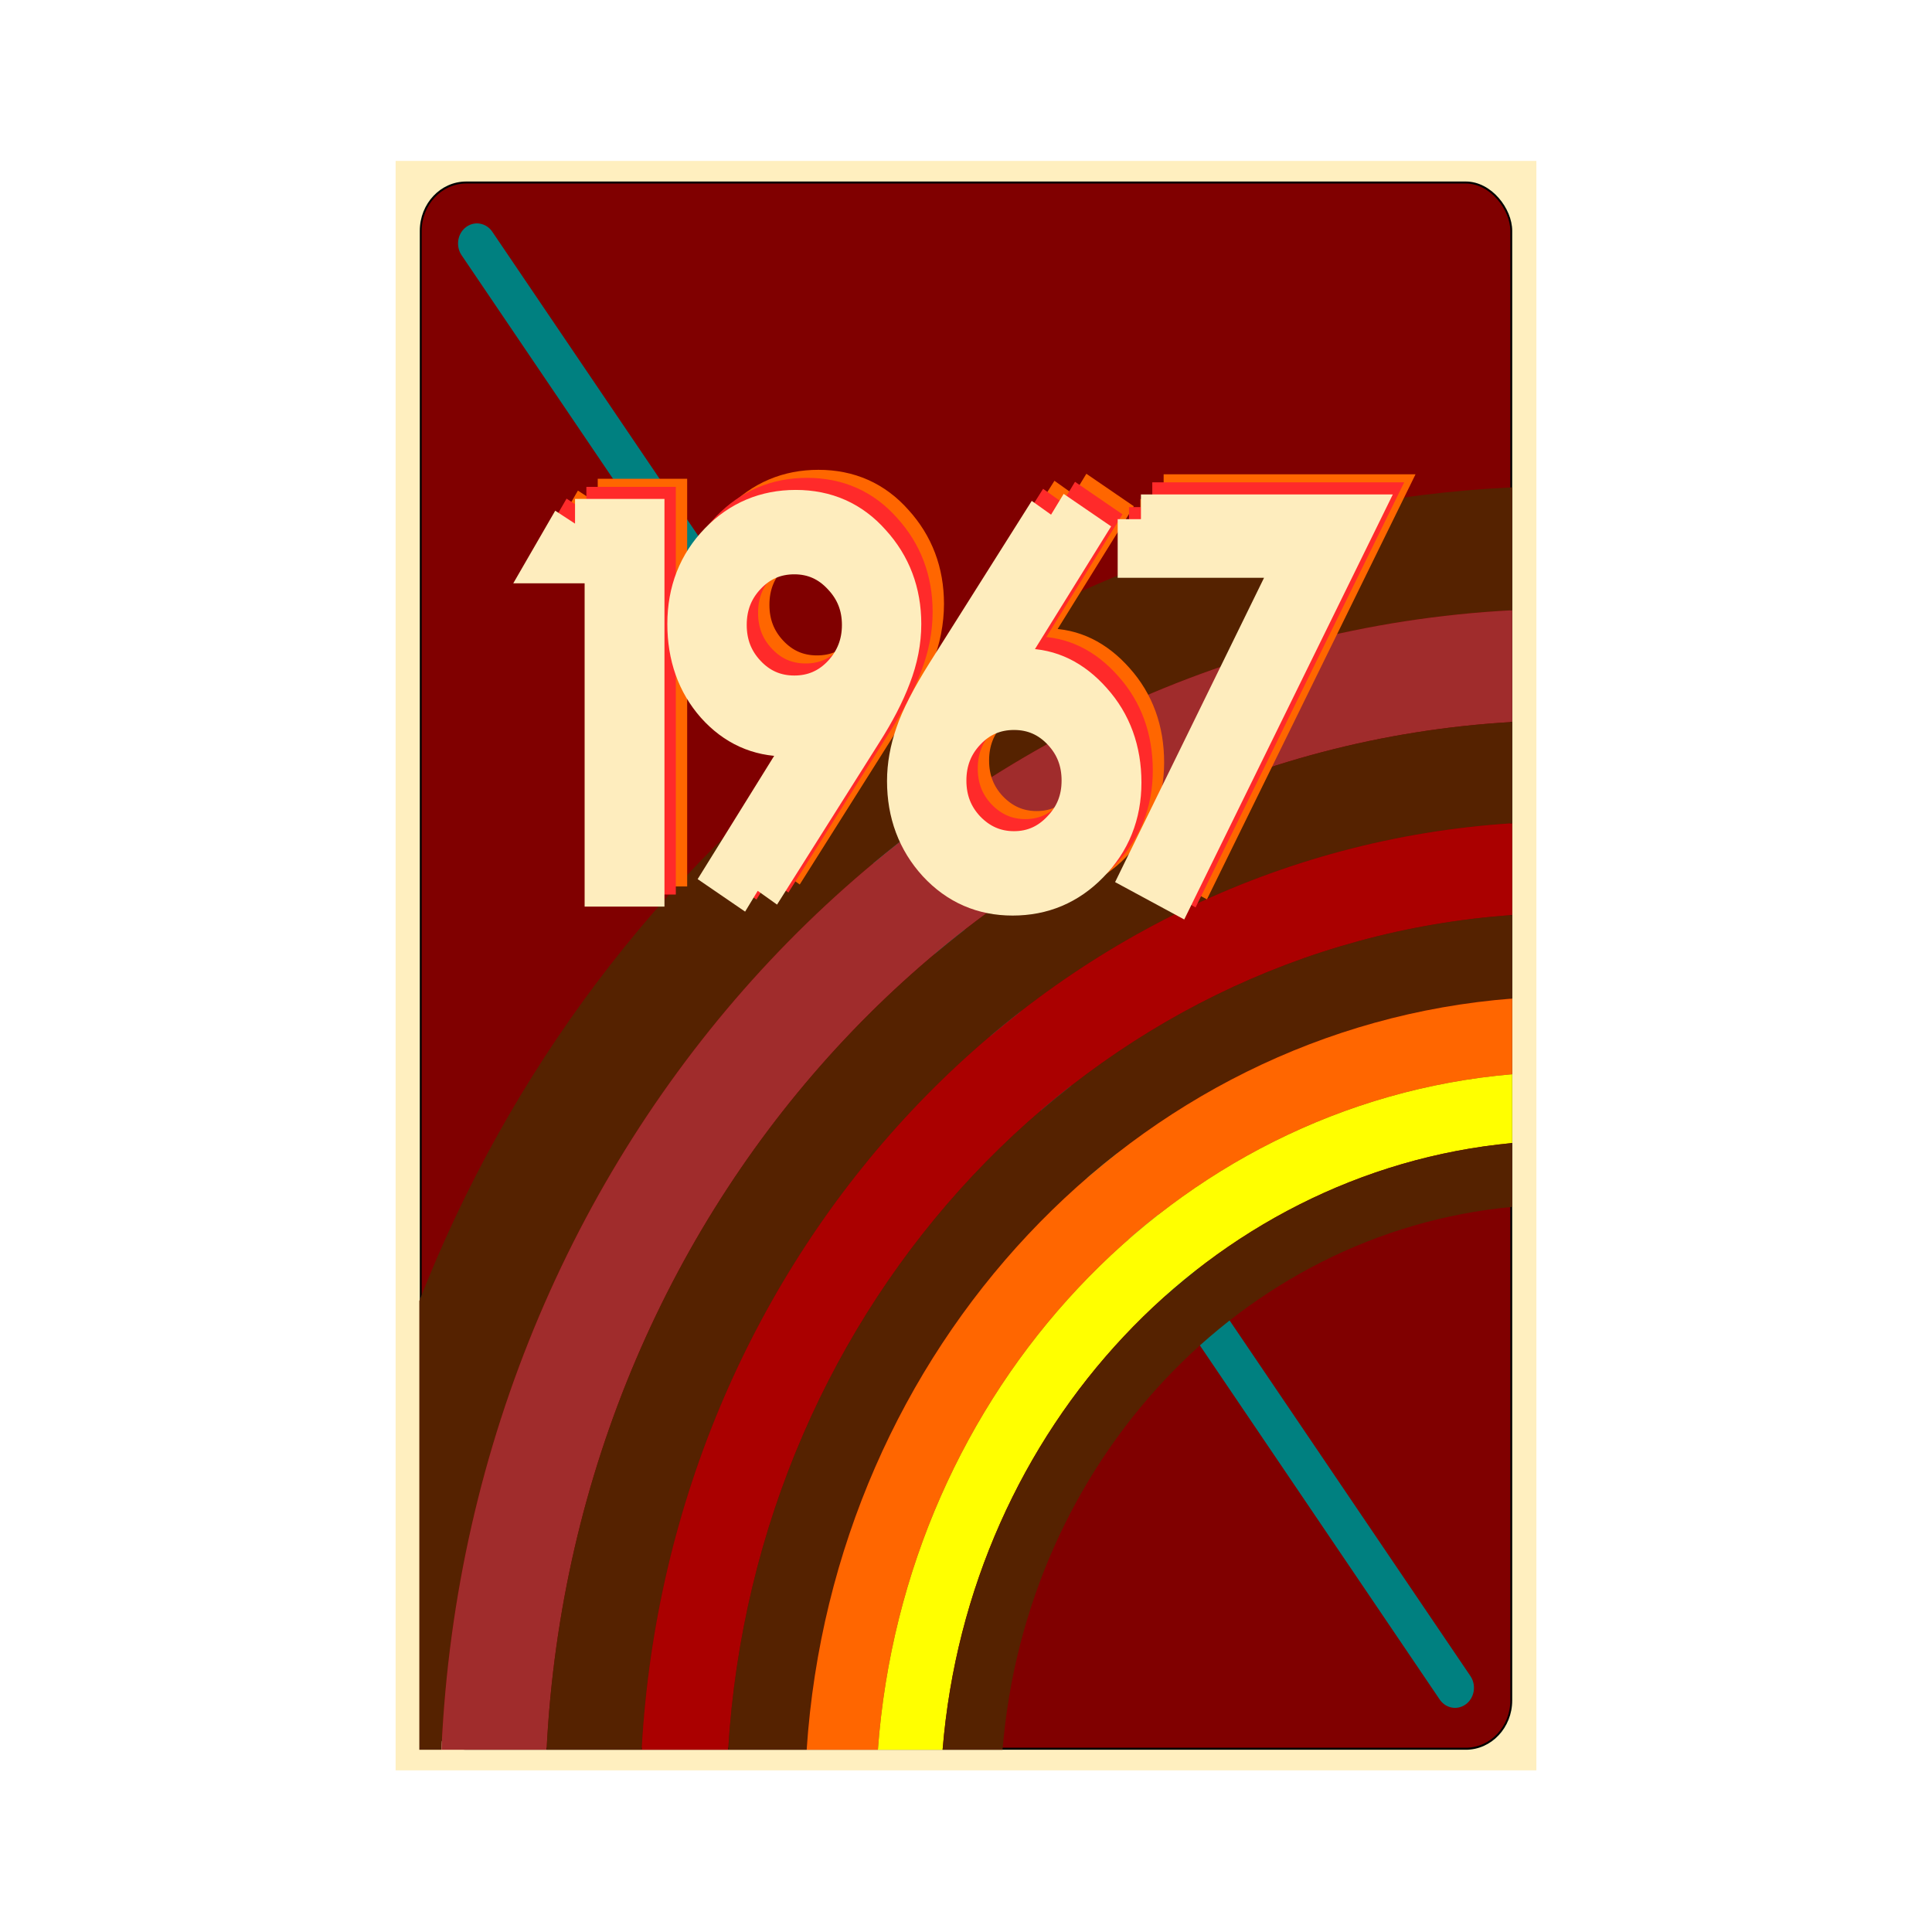 <svg:svg xmlns:dc="http://purl.org/dc/elements/1.1/" xmlns:ns1="http://sodipodi.sourceforge.net/DTD/sodipodi-0.dtd" xmlns:ns2="http://www.inkscape.org/namespaces/inkscape" xmlns:ns4="http://creativecommons.org/ns#" xmlns:rdf="http://www.w3.org/1999/02/22-rdf-syntax-ns#" xmlns:svg="http://www.w3.org/2000/svg" height="1245.13" id="svg2" version="1.1" viewBox="-250.518 -96.384 1245.13 1245.13" width="1245.13" ns1:docname="1967.svg" ns2:version="0.48+devel r9772">
  <svg:defs id="defs4" />
  <ns1:namedview bordercolor="#666666" borderopacity="1.0" id="base" pagecolor="#ffffff" showgrid="false" ns2:current-layer="layer1" ns2:cx="361.46314" ns2:cy="526.18109" ns2:document-units="px" ns2:pageopacity="0.0" ns2:pageshadow="2" ns2:window-height="851" ns2:window-maximized="1" ns2:window-width="1440" ns2:window-x="0" ns2:window-y="1" ns2:zoom="0.66136926" />
  <svg:g id="layer1" ns2:groupmode="layer" ns2:label="Layer 1">
    <svg:g id="g4979" transform="matrix(1.219,0,0,1.296,-86.477,-161.989)">
      <svg:rect height="800.345" id="rect3866" style="color:#000000;fill:#ffefbf;fill-opacity:1;stroke:none;stroke-width:1px;marker:none;visibility:visible;display:inline;overflow:visible;enable-background:accumulate" width="603.103" x="74.598" y="130.638" />
      <svg:rect height="778.851" id="rect3870" ry="24.023" style="color:#000000;fill:#800000;fill-opacity:1;stroke:#000000;stroke-width:1px;stroke-linecap:butt;stroke-linejoin:miter;stroke-miterlimit:4;stroke-opacity:1;stroke-dasharray:none;stroke-dashoffset:0;marker:none;visibility:visible;display:inline;overflow:visible;enable-background:accumulate" width="576.552" x="87.874" y="141.385" />
      <svg:path d="m 117.595,171.707 517.109,718.207" id="path4891" style="color:#000000;fill:none;stroke:#008080;stroke-width:20;stroke-linecap:round;stroke-linejoin:round;stroke-miterlimit:4;stroke-opacity:1;stroke-dasharray:none;stroke-dashoffset:0;marker:none;visibility:visible;display:inline;overflow:visible;enable-background:accumulate" ns2:connector-curvature="0" />
      <svg:g id="g4881">
        <svg:path d="M 664.938,292.969 C 403.963,304.581 182.496,468.238 87.125,697.531 l 0,223.219 11.688,0 c 14.669,-306.061 260.039,-551.606 566,-566.656 0.036,-0.002 0.088,0.002 0.125,0 l 0,-61.125 z" id="path4693" style="color:#000000;fill:#552200;stroke:none;stroke-width:10;marker:none;visibility:visible;display:inline;overflow:visible;enable-background:accumulate" ns2:connector-curvature="0" />
        <svg:path d="M 664.812,354.094 C 358.852,369.144 113.482,614.689 98.812,920.75 l 55.594,0 C 168.985,645.306 389.582,424.556 664.938,409.656 l 0,-55.562 c -0.037,0.002 -0.088,-0.002 -0.125,0 z" id="path4691" style="color:#000000;fill:#a02c2c;stroke:none;stroke-width:10;marker:none;visibility:visible;display:inline;overflow:visible;enable-background:accumulate" ns2:connector-curvature="0" />
        <svg:path d="M 664.938,409.656 C 389.582,424.556 168.985,645.306 154.406,920.75 l 50.281,0 c 14.445,-247.685 212.648,-445.951 460.25,-460.719 l 0,-50.375 z" id="path4689" style="color:#000000;fill:#552200;stroke:none;stroke-width:10;marker:none;visibility:visible;display:inline;overflow:visible;enable-background:accumulate" ns2:connector-curvature="0" />
        <svg:path d="M 664.938,460.031 C 417.335,474.799 219.133,673.065 204.688,920.75 l 45.719,0 C 264.752,698.299 442.564,520.3 664.938,505.656 l 0,-45.625 z" id="path4687" style="color:#000000;fill:#aa0000;stroke:none;stroke-width:10;marker:none;visibility:visible;display:inline;overflow:visible;enable-background:accumulate" ns2:connector-curvature="0" />
        <svg:path d="M 664.938,505.656 C 442.564,520.3 264.752,698.299 250.406,920.75 l 41.5,0 C 306.11,721.174 465.447,561.702 664.938,547.188 l 0,-41.531 z" id="path4685" style="color:#000000;fill:#552200;stroke:none;stroke-width:10;marker:none;visibility:visible;display:inline;overflow:visible;enable-background:accumulate" ns2:connector-curvature="0" />
        <svg:path d="M 664.938,547.188 C 465.447,561.702 306.11,721.174 291.906,920.75 l 37.656,0 C 343.605,741.902 486.175,599.161 664.938,584.812 l 0,-37.625 z" id="path4683" style="color:#000000;fill:#ff6600;stroke:none;stroke-width:10;marker:none;visibility:visible;display:inline;overflow:visible;enable-background:accumulate" ns2:connector-curvature="0" />
        <svg:path d="M 664.938,584.812 C 486.175,599.161 343.605,741.902 329.562,920.75 l 34.219,0 C 377.675,760.712 504.976,633.172 664.938,619.031 l 0,-34.219 z" id="path4681" style="color:#000000;fill:#ffff00;stroke:none;stroke-width:10;marker:none;visibility:visible;display:inline;overflow:visible;enable-background:accumulate" ns2:connector-curvature="0" />
        <svg:path d="M 664.938,619.031 C 504.976,633.172 377.675,760.712 363.781,920.75 l 31.688,0 C 407.901,777.547 521.803,663.435 664.938,650.781 l 0,-31.75 z" id="path4665" style="color:#000000;fill:#552200;stroke:none;stroke-width:10;marker:none;visibility:visible;display:inline;overflow:visible;enable-background:accumulate" ns2:connector-curvature="0" />
      </svg:g>
      <svg:g id="g4960" transform="translate(-3.661,0)">
        <svg:g id="g4950" style="fill:#aa0000;stroke:#ff6600" transform="translate(220.658,32.336)">
          <svg:path d="m -35.549,268.685 34.981,0 0,178.128 -17.614,0 0,-160.762 -28.034,0 10.668,-17.366" id="path4952" style="font-size:125.597px;font-style:normal;font-variant:normal;font-weight:normal;font-stretch:normal;text-align:start;line-height:125%;letter-spacing:0px;word-spacing:0px;writing-mode:lr-tb;text-anchor:start;fill:#aa0000;fill-opacity:1;stroke:#ff6600;stroke-width:24.6;stroke-miterlimit:4;stroke-opacity:1;stroke-dasharray:none;font-family:STHeiti;-inkscape-font-specification:STHeiti" ns2:connector-curvature="0" />
          <svg:path d="m 61.033,451.279 -14.637,-9.427 48.129,-72.938 c -6.285,2.15 -12.487,3.225 -18.607,3.225 -14.224,10e-5 -26.215,-5.127 -35.973,-15.382 -9.593,-10.254 -14.389,-22.989 -14.389,-38.206 -2e-5,-15.381 5.375,-28.282 16.126,-38.702 10.751,-10.42 23.899,-15.629 39.446,-15.63 15.712,2e-4 28.613,5.375 38.702,16.126 10.254,10.585 15.381,23.321 15.382,38.206 -1.2e-4,8.27 -1.737,16.622 -5.21,25.057 -3.308,8.27 -8.27,17.284 -14.885,27.042 L 61.033,451.279 M 42.923,319.047 c -2e-5,10.42 3.639,19.268 10.916,26.546 7.277,7.277 16.126,10.916 26.546,10.916 10.42,1e-4 19.268,-3.639 26.546,-10.916 7.277,-7.443 10.916,-16.291 10.916,-26.546 -1e-4,-10.254 -3.639,-19.02 -10.916,-26.297 -7.277,-7.442 -16.126,-11.164 -26.546,-11.164 -10.42,1.8e-4 -19.268,3.639 -26.546,10.916 -7.277,7.277 -10.916,16.126 -10.916,26.546" id="path4954" style="font-size:125.597px;font-style:normal;font-variant:normal;font-weight:normal;font-stretch:normal;text-align:start;line-height:125%;letter-spacing:0px;word-spacing:0px;writing-mode:lr-tb;text-anchor:start;fill:#aa0000;fill-opacity:1;stroke:#ff6600;stroke-width:24.6;stroke-miterlimit:4;stroke-opacity:1;stroke-dasharray:none;font-family:STHeiti;-inkscape-font-specification:STHeiti" ns2:connector-curvature="0" />
          <svg:path d="m 216.124,264.22 14.637,9.427 -48.129,72.938 c 6.781,-2.315 13.231,-3.473 19.351,-3.473 13.231,1.2e-4 24.809,5.293 34.733,15.878 9.923,10.42 14.885,23.238 14.885,38.454 -1.2e-4,15.051 -5.458,27.786 -16.374,38.206 -10.751,10.42 -23.899,15.63 -39.446,15.63 -15.382,2e-5 -28.282,-5.293 -38.702,-15.878 -10.254,-10.585 -15.382,-23.486 -15.382,-38.702 -2e-5,-7.277 1.406,-14.72 4.218,-22.328 2.812,-7.773 8.187,-17.614 16.126,-29.523 l 54.083,-80.629 m 17.862,132.232 c -1e-4,-10.42 -3.639,-19.268 -10.916,-26.546 -7.277,-7.277 -16.126,-10.916 -26.546,-10.916 -10.42,9e-5 -19.268,3.639 -26.546,10.916 -7.277,7.277 -10.916,16.126 -10.916,26.546 -2e-5,10.42 3.639,19.268 10.916,26.546 7.443,7.277 16.291,10.916 26.546,10.916 10.254,2e-5 19.02,-3.639 26.297,-10.916 7.443,-7.277 11.164,-16.126 11.164,-26.546" id="path4956" style="font-size:125.597px;font-style:normal;font-variant:normal;font-weight:normal;font-stretch:normal;text-align:start;line-height:125%;letter-spacing:0px;word-spacing:0px;writing-mode:lr-tb;text-anchor:start;fill:#aa0000;fill-opacity:1;stroke:#ff6600;stroke-width:24.6;stroke-miterlimit:4;stroke-opacity:1;stroke-dasharray:none;font-family:STHeiti;-inkscape-font-specification:STHeiti" ns2:connector-curvature="0" />
          <svg:path d="m 263.641,266.452 112.881,0 -95.266,182.594 -14.637,-7.443 82.366,-158.281 -85.343,0 0,-16.87" id="path4958" style="font-size:125.597px;font-style:normal;font-variant:normal;font-weight:normal;font-stretch:normal;text-align:start;line-height:125%;letter-spacing:0px;word-spacing:0px;writing-mode:lr-tb;text-anchor:start;fill:#aa0000;fill-opacity:1;stroke:#ff6600;stroke-width:24.6;stroke-miterlimit:4;stroke-opacity:1;stroke-dasharray:none;font-family:STHeiti;-inkscape-font-specification:STHeiti" ns2:connector-curvature="0" />
        </svg:g>
        <svg:g id="g4940" style="fill:#aa0000;stroke:#ff2a2a" transform="translate(214.658,36.336)">
          <svg:path d="m -35.549,268.685 34.981,0 0,178.128 -17.614,0 0,-160.762 -28.034,0 10.668,-17.366" id="path4942" style="font-size:125.597px;font-style:normal;font-variant:normal;font-weight:normal;font-stretch:normal;text-align:start;line-height:125%;letter-spacing:0px;word-spacing:0px;writing-mode:lr-tb;text-anchor:start;fill:#aa0000;fill-opacity:1;stroke:#ff2a2a;stroke-width:24.6;stroke-miterlimit:4;stroke-opacity:1;stroke-dasharray:none;font-family:STHeiti;-inkscape-font-specification:STHeiti" ns2:connector-curvature="0" />
          <svg:path d="m 61.033,451.279 -14.637,-9.427 48.129,-72.938 c -6.285,2.15 -12.487,3.225 -18.607,3.225 -14.224,10e-5 -26.215,-5.127 -35.973,-15.382 -9.593,-10.254 -14.389,-22.989 -14.389,-38.206 -2e-5,-15.381 5.375,-28.282 16.126,-38.702 10.751,-10.42 23.899,-15.629 39.446,-15.63 15.712,2e-4 28.613,5.375 38.702,16.126 10.254,10.585 15.381,23.321 15.382,38.206 -1.2e-4,8.27 -1.737,16.622 -5.21,25.057 -3.308,8.27 -8.27,17.284 -14.885,27.042 L 61.033,451.279 M 42.923,319.047 c -2e-5,10.42 3.639,19.268 10.916,26.546 7.277,7.277 16.126,10.916 26.546,10.916 10.42,1e-4 19.268,-3.639 26.546,-10.916 7.277,-7.443 10.916,-16.291 10.916,-26.546 -1e-4,-10.254 -3.639,-19.02 -10.916,-26.297 -7.277,-7.442 -16.126,-11.164 -26.546,-11.164 -10.42,1.8e-4 -19.268,3.639 -26.546,10.916 -7.277,7.277 -10.916,16.126 -10.916,26.546" id="path4944" style="font-size:125.597px;font-style:normal;font-variant:normal;font-weight:normal;font-stretch:normal;text-align:start;line-height:125%;letter-spacing:0px;word-spacing:0px;writing-mode:lr-tb;text-anchor:start;fill:#aa0000;fill-opacity:1;stroke:#ff2a2a;stroke-width:24.6;stroke-miterlimit:4;stroke-opacity:1;stroke-dasharray:none;font-family:STHeiti;-inkscape-font-specification:STHeiti" ns2:connector-curvature="0" />
          <svg:path d="m 216.124,264.22 14.637,9.427 -48.129,72.938 c 6.781,-2.315 13.231,-3.473 19.351,-3.473 13.231,1.2e-4 24.809,5.293 34.733,15.878 9.923,10.42 14.885,23.238 14.885,38.454 -1.2e-4,15.051 -5.458,27.786 -16.374,38.206 -10.751,10.42 -23.899,15.63 -39.446,15.63 -15.382,2e-5 -28.282,-5.293 -38.702,-15.878 -10.254,-10.585 -15.382,-23.486 -15.382,-38.702 -2e-5,-7.277 1.406,-14.72 4.218,-22.328 2.812,-7.773 8.187,-17.614 16.126,-29.523 l 54.083,-80.629 m 17.862,132.232 c -1e-4,-10.42 -3.639,-19.268 -10.916,-26.546 -7.277,-7.277 -16.126,-10.916 -26.546,-10.916 -10.42,9e-5 -19.268,3.639 -26.546,10.916 -7.277,7.277 -10.916,16.126 -10.916,26.546 -2e-5,10.42 3.639,19.268 10.916,26.546 7.443,7.277 16.291,10.916 26.546,10.916 10.254,2e-5 19.02,-3.639 26.297,-10.916 7.443,-7.277 11.164,-16.126 11.164,-26.546" id="path4946" style="font-size:125.597px;font-style:normal;font-variant:normal;font-weight:normal;font-stretch:normal;text-align:start;line-height:125%;letter-spacing:0px;word-spacing:0px;writing-mode:lr-tb;text-anchor:start;fill:#aa0000;fill-opacity:1;stroke:#ff2a2a;stroke-width:24.6;stroke-miterlimit:4;stroke-opacity:1;stroke-dasharray:none;font-family:STHeiti;-inkscape-font-specification:STHeiti" ns2:connector-curvature="0" />
          <svg:path d="m 263.641,266.452 112.881,0 -95.266,182.594 -14.637,-7.443 82.366,-158.281 -85.343,0 0,-16.87" id="path4948" style="font-size:125.597px;font-style:normal;font-variant:normal;font-weight:normal;font-stretch:normal;text-align:start;line-height:125%;letter-spacing:0px;word-spacing:0px;writing-mode:lr-tb;text-anchor:start;fill:#aa0000;fill-opacity:1;stroke:#ff2a2a;stroke-width:24.6;stroke-miterlimit:4;stroke-opacity:1;stroke-dasharray:none;font-family:STHeiti;-inkscape-font-specification:STHeiti" ns2:connector-curvature="0" />
        </svg:g>
        <svg:g id="g4934" transform="translate(208.658,42.336)">
          <svg:path d="m -35.549,268.685 34.981,0 0,178.128 -17.614,0 0,-160.762 -28.034,0 10.668,-17.366" id="path4920" style="font-size:125.597px;font-style:normal;font-variant:normal;font-weight:normal;font-stretch:normal;text-align:start;line-height:125%;letter-spacing:0px;word-spacing:0px;writing-mode:lr-tb;text-anchor:start;fill:#ffaaaa;fill-opacity:1;stroke:#feedbe;stroke-width:24.6;stroke-miterlimit:4;stroke-opacity:1;stroke-dasharray:none;font-family:STHeiti;-inkscape-font-specification:STHeiti" ns2:connector-curvature="0" />
          <svg:path d="m 61.033,451.279 -14.637,-9.427 48.129,-72.938 c -6.285,2.15 -12.487,3.225 -18.607,3.225 -14.224,10e-5 -26.215,-5.127 -35.973,-15.382 -9.593,-10.254 -14.389,-22.989 -14.389,-38.206 -2e-5,-15.381 5.375,-28.282 16.126,-38.702 10.751,-10.42 23.899,-15.629 39.446,-15.63 15.712,2e-4 28.613,5.375 38.702,16.126 10.254,10.585 15.381,23.321 15.382,38.206 -1.2e-4,8.27 -1.737,16.622 -5.21,25.057 -3.308,8.27 -8.27,17.284 -14.885,27.042 L 61.033,451.279 M 42.923,319.047 c -2e-5,10.42 3.639,19.268 10.916,26.546 7.277,7.277 16.126,10.916 26.546,10.916 10.42,1e-4 19.268,-3.639 26.546,-10.916 7.277,-7.443 10.916,-16.291 10.916,-26.546 -1e-4,-10.254 -3.639,-19.02 -10.916,-26.297 -7.277,-7.442 -16.126,-11.164 -26.546,-11.164 -10.42,1.8e-4 -19.268,3.639 -26.546,10.916 -7.277,7.277 -10.916,16.126 -10.916,26.546" id="path4922" style="font-size:125.597px;font-style:normal;font-variant:normal;font-weight:normal;font-stretch:normal;text-align:start;line-height:125%;letter-spacing:0px;word-spacing:0px;writing-mode:lr-tb;text-anchor:start;fill:#ffaaaa;fill-opacity:1;stroke:#feedbe;stroke-width:24.6;stroke-miterlimit:4;stroke-opacity:1;stroke-dasharray:none;font-family:STHeiti;-inkscape-font-specification:STHeiti" ns2:connector-curvature="0" />
          <svg:path d="m 216.124,264.22 14.637,9.427 -48.129,72.938 c 6.781,-2.315 13.231,-3.473 19.351,-3.473 13.231,1.2e-4 24.809,5.293 34.733,15.878 9.923,10.42 14.885,23.238 14.885,38.454 -1.2e-4,15.051 -5.458,27.786 -16.374,38.206 -10.751,10.42 -23.899,15.63 -39.446,15.63 -15.382,2e-5 -28.282,-5.293 -38.702,-15.878 -10.254,-10.585 -15.382,-23.486 -15.382,-38.702 -2e-5,-7.277 1.406,-14.72 4.218,-22.328 2.812,-7.773 8.187,-17.614 16.126,-29.523 l 54.083,-80.629 m 17.862,132.232 c -1e-4,-10.42 -3.639,-19.268 -10.916,-26.546 -7.277,-7.277 -16.126,-10.916 -26.546,-10.916 -10.42,9e-5 -19.268,3.639 -26.546,10.916 -7.277,7.277 -10.916,16.126 -10.916,26.546 -2e-5,10.42 3.639,19.268 10.916,26.546 7.443,7.277 16.291,10.916 26.546,10.916 10.254,2e-5 19.02,-3.639 26.297,-10.916 7.443,-7.277 11.164,-16.126 11.164,-26.546" id="path4924" style="font-size:125.597px;font-style:normal;font-variant:normal;font-weight:normal;font-stretch:normal;text-align:start;line-height:125%;letter-spacing:0px;word-spacing:0px;writing-mode:lr-tb;text-anchor:start;fill:#ffaaaa;fill-opacity:1;stroke:#feedbe;stroke-width:24.6;stroke-miterlimit:4;stroke-opacity:1;stroke-dasharray:none;font-family:STHeiti;-inkscape-font-specification:STHeiti" ns2:connector-curvature="0" />
          <svg:path d="m 263.641,266.452 112.881,0 -95.266,182.594 -14.637,-7.443 82.366,-158.281 -85.343,0 0,-16.87" id="path4926" style="font-size:125.597px;font-style:normal;font-variant:normal;font-weight:normal;font-stretch:normal;text-align:start;line-height:125%;letter-spacing:0px;word-spacing:0px;writing-mode:lr-tb;text-anchor:start;fill:#ffaaaa;fill-opacity:1;stroke:#feedbe;stroke-width:24.6;stroke-miterlimit:4;stroke-opacity:1;stroke-dasharray:none;font-family:STHeiti;-inkscape-font-specification:STHeiti" ns2:connector-curvature="0" />
        </svg:g>
      </svg:g>
    </svg:g>
  </svg:g>
</svg:svg>